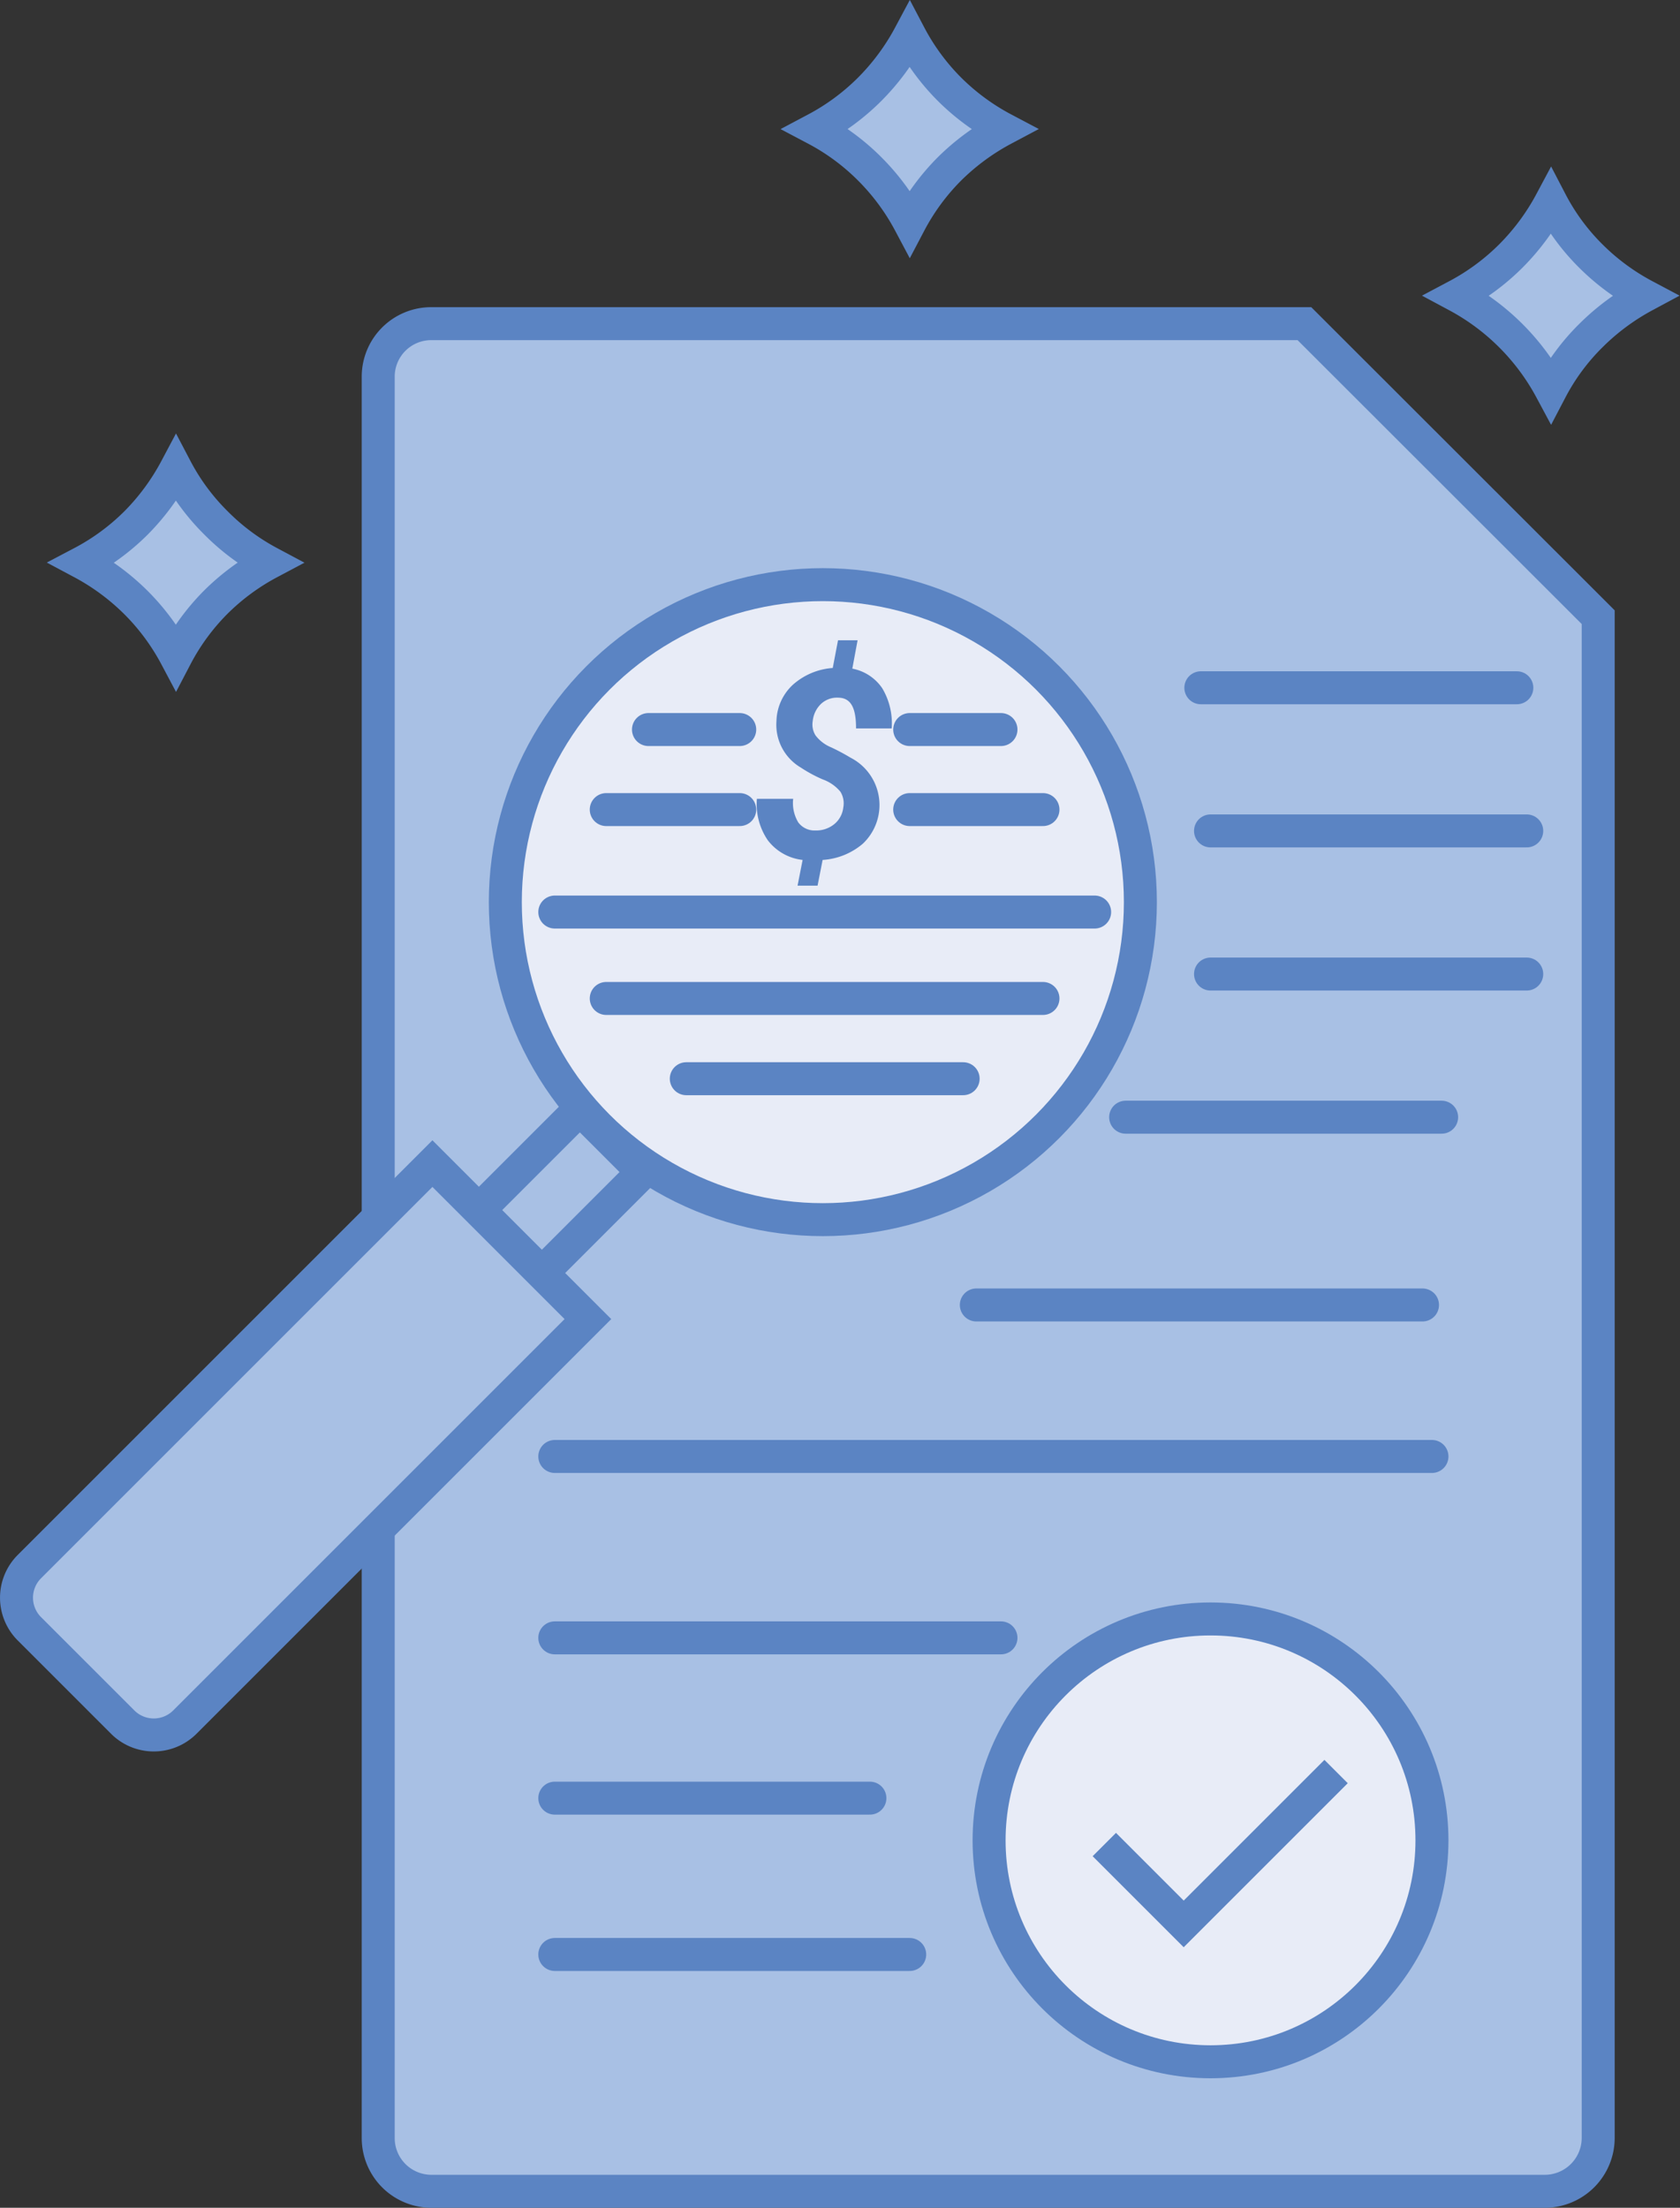 <svg xmlns="http://www.w3.org/2000/svg" viewBox="0 0 76.4 100.41"><rect x="0" y="0" width="76.4" height="100.41" fill="#333333" stroke="none"/><defs><style>.cls-1{fill:#a8c0e4;}.cls-1,.cls-2,.cls-3,.cls-4{stroke:#5b84c3;stroke-miterlimit:10;stroke-width:1.5px;}.cls-2{fill:#e8ecf7;}.cls-3,.cls-4{fill:none;}.cls-3{stroke-linecap:round;}.cls-5{fill:#5b84c3;}</style></defs><title>aboutF-icon-10</title><g id="Layer_2" data-name="Layer 2"><g id="Layer_1-2" data-name="Layer 1"><g id="aboutF-icon-10"><path class="cls-1" d="M12.25,25.59a10.31,10.31,0,0,0-2.46,1.82A10.19,10.19,0,0,0,8,29.86a10.29,10.29,0,0,0-1.81-2.45,10.48,10.48,0,0,0-2.46-1.82,10.23,10.23,0,0,0,2.46-1.81A10.49,10.49,0,0,0,8,21.32a10,10,0,0,0,1.81,2.45A10.12,10.12,0,0,0,12.25,25.59Z"/><path class="cls-1" d="M45.64,5.87a10.51,10.51,0,0,0-2.46,1.81,10.21,10.21,0,0,0-1.81,2.46,10.31,10.31,0,0,0-1.82-2.46A10.19,10.19,0,0,0,37.1,5.87a10.29,10.29,0,0,0,2.45-1.81A10.48,10.48,0,0,0,41.37,1.6a10.2,10.2,0,0,0,1.8,2.45A10.33,10.33,0,0,0,45.64,5.87Z"/><path class="cls-1" d="M74.79,13.45a10.5,10.5,0,0,0-2.45,1.82,9.93,9.93,0,0,0-1.81,2.45,10.45,10.45,0,0,0-4.27-4.27,10.29,10.29,0,0,0,2.45-1.81,10.48,10.48,0,0,0,1.82-2.46,9.93,9.93,0,0,0,1.8,2.45A10.31,10.31,0,0,0,74.79,13.45Z"/><path class="cls-1" d="M59.32,14.72H19.62a2.41,2.41,0,0,0-2.42,2.41V97.24a2.42,2.42,0,0,0,2.42,2.42H70.26a2.43,2.43,0,0,0,2.42-2.42V28.07Z"/><circle class="cls-2" cx="37.42" cy="41.03" r="14.44"/><rect class="cls-1" x="23.47" y="50.92" width="4.05" height="6.53" transform="translate(45.78 -2.16) rotate(45)"/><path class="cls-1" d="M8.32,52.38h10a0,0,0,0,1,0,0V78.3a2,2,0,0,1-2,2h-6a2,2,0,0,1-2-2V52.38A0,0,0,0,1,8.32,52.38Z" transform="translate(50.82 10) rotate(45)"/><line class="cls-3" x1="29.49" y1="33.18" x2="33.64" y2="33.18"/><line class="cls-3" x1="41.37" y1="33.18" x2="45.52" y2="33.18"/><line class="cls-3" x1="27.57" y1="36.82" x2="33.64" y2="36.82"/><line class="cls-3" x1="25.23" y1="41.48" x2="49.78" y2="41.48"/><line class="cls-3" x1="25.23" y1="66.24" x2="65.12" y2="66.24"/><line class="cls-3" x1="25.23" y1="74.49" x2="45.52" y2="74.49"/><line class="cls-3" x1="44.4" y1="59.35" x2="64.69" y2="59.35"/><line class="cls-3" x1="51.19" y1="50.81" x2="65.56" y2="50.81"/><line class="cls-3" x1="55.05" y1="44.3" x2="69.43" y2="44.3"/><line class="cls-3" x1="55.05" y1="37.79" x2="69.43" y2="37.79"/><line class="cls-3" x1="54.61" y1="31.28" x2="68.98" y2="31.28"/><line class="cls-3" x1="25.23" y1="81.78" x2="39.56" y2="81.78"/><line class="cls-3" x1="25.23" y1="88.89" x2="41.37" y2="88.89"/><line class="cls-3" x1="27.57" y1="45.41" x2="47.43" y2="45.41"/><line class="cls-3" x1="31.21" y1="49.06" x2="43.8" y2="49.06"/><line class="cls-3" x1="41.37" y1="36.82" x2="47.43" y2="36.82"/><circle class="cls-2" cx="55.05" cy="83.7" r="10.07"/><polyline class="cls-4" points="50.22 83.89 53.83 87.5 60.76 80.57"/><path class="cls-5" d="M38.35,36.72a1,1,0,0,0-.13-.71,1.84,1.84,0,0,0-.8-.56,6.29,6.29,0,0,1-1-.54,2.26,2.26,0,0,1-1.11-2.12,2.33,2.33,0,0,1,.75-1.65,3.05,3.05,0,0,1,1.81-.76l.24-1.26H39l-.24,1.29a2.12,2.12,0,0,1,1.36.89,3.11,3.11,0,0,1,.43,1.83H38.93c0-.92-.22-1.39-.81-1.4a1.07,1.07,0,0,0-.78.28,1.26,1.26,0,0,0-.38.78.93.93,0,0,0,.13.66,1.7,1.7,0,0,0,.71.54,9.65,9.65,0,0,1,.88.47,2.42,2.42,0,0,1,.56,3.91,3.11,3.11,0,0,1-1.83.74l-.23,1.17h-.91l.23-1.17a2.31,2.31,0,0,1-1.58-.89,2.91,2.91,0,0,1-.5-1.89h1.65a1.72,1.72,0,0,0,.23,1.07.92.92,0,0,0,.78.37,1.3,1.3,0,0,0,.85-.28A1.14,1.14,0,0,0,38.35,36.72Z"/></g></g></g></svg>